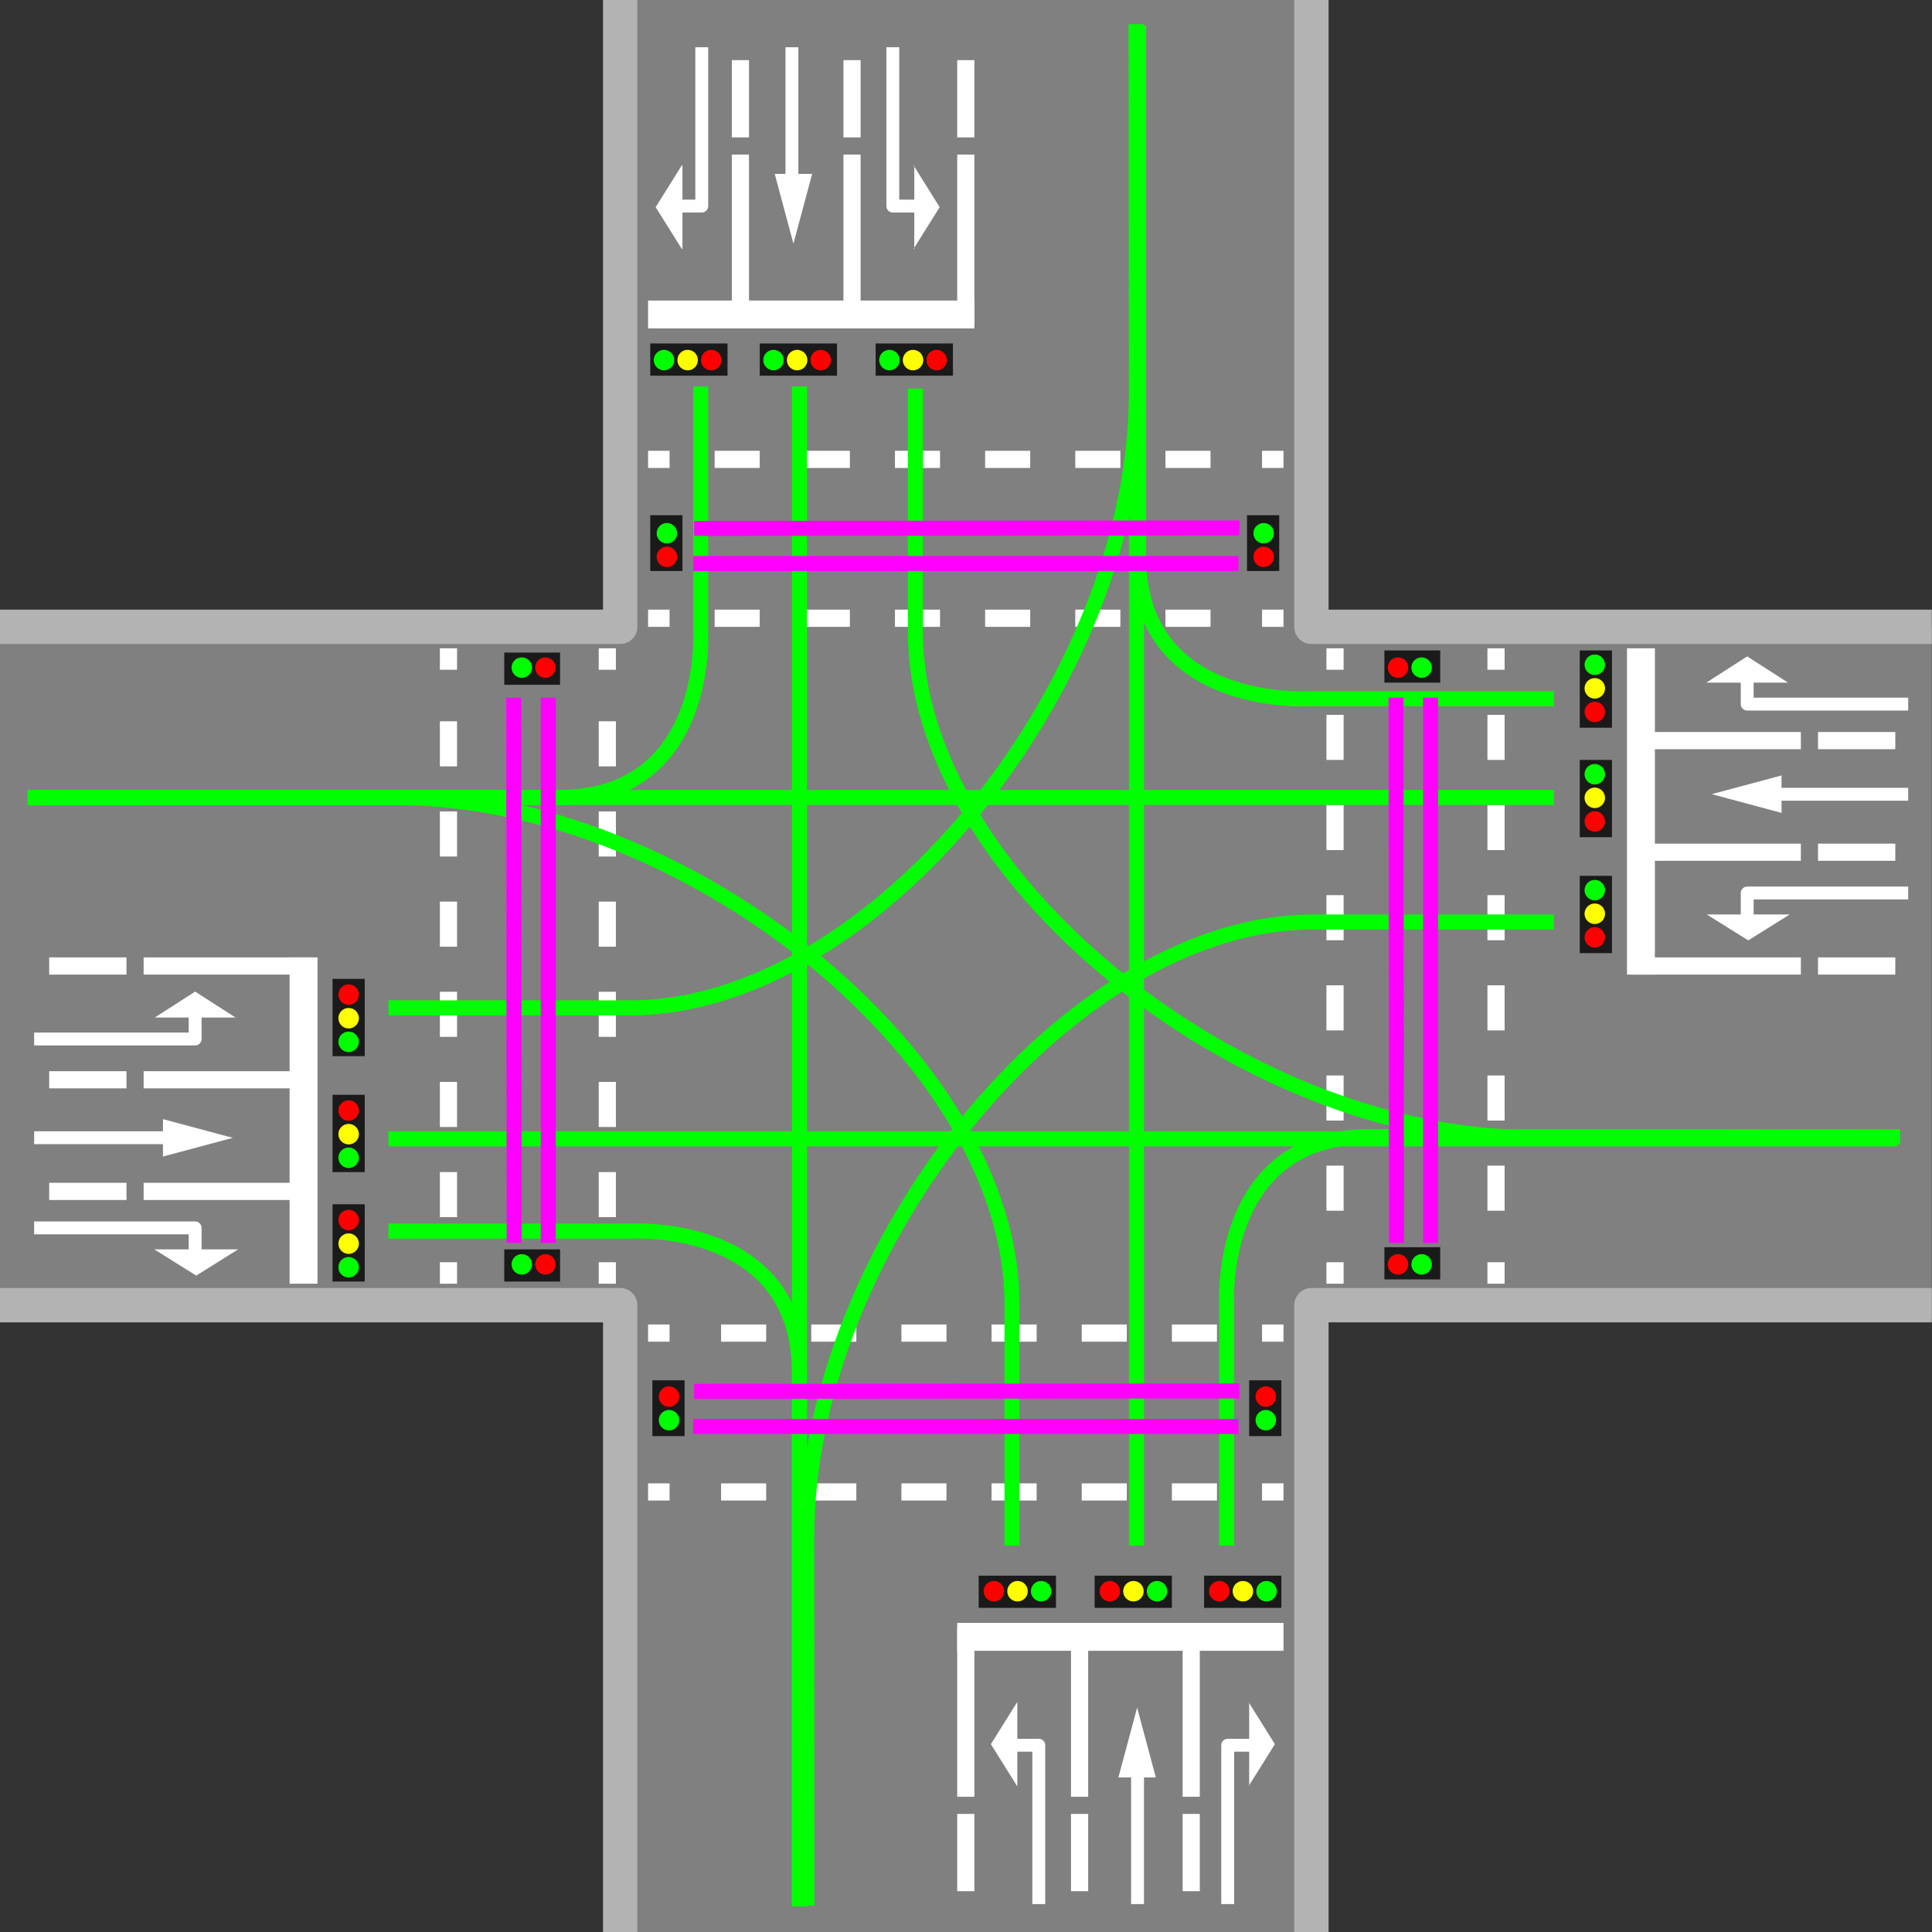 <?xml version="1.0" encoding="utf-8"?>
<!-- Generator: Adobe Illustrator 15.0.0, SVG Export Plug-In . SVG Version: 6.00 Build 0)  -->
<!DOCTYPE svg PUBLIC "-//W3C//DTD SVG 1.1//EN" "http://www.w3.org/Graphics/SVG/1.1/DTD/svg11.dtd">
<svg version="1.1" xmlns="http://www.w3.org/2000/svg" xmlns:xlink="http://www.w3.org/1999/xlink" x="0px" y="0px" width="900px"
	 height="900px" viewBox="0 0 900 900" enable-background="new 0 0 900 900" xml:space="preserve">
<rect x="0" y="0" width="900" height="900" fill="#333333" stroke="none"/>
<g id="intersection">
	<rect x="-0.091" y="292" fill="#808080" width="900" height="322"/>
	<rect x="288.909" fill="#808080" width="322" height="900"/>
	<polyline fill="none" stroke="#B3B3B3" stroke-width="16" stroke-linejoin="round" stroke-miterlimit="10" points="-0.091,292 
		288.909,292 288.909,0 	"/>
	<polyline fill="none" stroke="#B3B3B3" stroke-width="16" stroke-linejoin="round" stroke-miterlimit="10" points="899.909,608 
		610.909,608 610.909,900 	"/>
	<polyline fill="none" stroke="#B3B3B3" stroke-width="16" stroke-linejoin="round" stroke-miterlimit="10" points="-0.091,608 
		288.909,608 288.909,900 	"/>
	<polyline fill="none" stroke="#B3B3B3" stroke-width="16" stroke-linejoin="round" stroke-miterlimit="10" points="899.909,292 
		610.909,292 610.909,0 	"/>
</g>
<g id="lane-marking">
	
		<line fill="none" stroke="#FFFFFF" stroke-width="8" stroke-linejoin="round" stroke-miterlimit="10" x1="22.909" y1="450" x2="58.909" y2="450"/>
	<g id="left-left-arrow">
		<g>
			<polyline fill="none" stroke="#FFFFFF" stroke-width="6" stroke-linejoin="round" points="15.909,484 90.909,484 90.909,471 			
				"/>
			<g>
				<polygon fill="#FFFFFF" points="71.909,474.124 90.908,461.928 109.909,474.124 109.909,474 71.909,474 				"/>
			</g>
		</g>
	</g>
	<g id="left-right-arrow">
		<g>
			<polyline fill="none" stroke="#FFFFFF" stroke-width="6" stroke-linejoin="round" points="15.909,572 90.909,572 90.909,585 			
				"/>
			<g>
				<polygon fill="#FFFFFF" points="110.909,582.027 91.411,594.224 71.909,582.027 71.909,582 110.909,582 				"/>
			</g>
		</g>
	</g>
	<g id="left-straight-arrow">
		<g>
			<line fill="none" stroke="#FFFFFF" stroke-width="6" stroke-linejoin="round" x1="15.909" y1="530" x2="81.909" y2="530"/>
			<g>
				<polygon fill="#FFFFFF" points="75.909,538.764 108.432,530.054 75.909,521.332 				"/>
			</g>
		</g>
	</g>
	
		<line fill="none" stroke="#FFFFFF" stroke-width="8" stroke-linejoin="round" stroke-miterlimit="10" x1="22.909" y1="503" x2="58.909" y2="503"/>
	
		<line fill="none" stroke="#FFFFFF" stroke-width="8" stroke-linejoin="round" stroke-miterlimit="10" x1="22.909" y1="555" x2="58.909" y2="555"/>
	<g>
		<g>
			<line fill="none" stroke="#FFFFFF" stroke-width="8" stroke-linejoin="round" x1="208.909" y1="598" x2="208.909" y2="588"/>
			
				<line fill="none" stroke="#FFFFFF" stroke-width="8" stroke-linejoin="round" stroke-dasharray="21,21" x1="208.909" y1="567" x2="208.909" y2="322"/>
			<line fill="none" stroke="#FFFFFF" stroke-width="8" stroke-linejoin="round" x1="208.909" y1="312" x2="208.909" y2="302"/>
		</g>
	</g>
	<g>
		<g>
			<line fill="none" stroke="#FFFFFF" stroke-width="8" stroke-linejoin="round" x1="282.909" y1="598" x2="282.909" y2="588"/>
			
				<line fill="none" stroke="#FFFFFF" stroke-width="8" stroke-linejoin="round" stroke-dasharray="21,21" x1="282.909" y1="567" x2="282.909" y2="322"/>
			<line fill="none" stroke="#FFFFFF" stroke-width="8" stroke-linejoin="round" x1="282.909" y1="312" x2="282.909" y2="302"/>
		</g>
	</g>
	
		<line fill="none" stroke="#FFFFFF" stroke-width="8" stroke-linejoin="round" stroke-miterlimit="10" x1="66.909" y1="450" x2="145.909" y2="450"/>
	<g>
		<rect x="134.909" y="446" fill="#FFFFFF" width="13" height="152"/>
	</g>
	
		<line fill="none" stroke="#FFFFFF" stroke-width="8" stroke-linejoin="round" stroke-miterlimit="10" x1="141.909" y1="503" x2="66.909" y2="503"/>
	
		<line fill="none" stroke="#FFFFFF" stroke-width="8" stroke-linejoin="round" stroke-miterlimit="10" x1="141.909" y1="555" x2="66.909" y2="555"/>
	
		<line fill="none" stroke="#FFFFFF" stroke-width="8" stroke-linejoin="round" stroke-miterlimit="10" x1="882.909" y1="450" x2="846.909" y2="450"/>
	<g id="right-left-arrow">
		<g>
			<polyline fill="none" stroke="#FFFFFF" stroke-width="6" stroke-linejoin="round" points="888.909,416 813.909,416 813.909,429 
							"/>
			<g>
				<polygon fill="#FFFFFF" points="833.909,425.875 814.411,438.071 794.909,425.875 794.909,426 833.909,426 				"/>
			</g>
		</g>
	</g>
	<g id="right-right-arrow">
		<g>
			<polyline fill="none" stroke="#FFFFFF" stroke-width="6" stroke-linejoin="round" points="888.909,328 813.909,328 813.909,315 
							"/>
			<g>
				<polygon fill="#FFFFFF" points="794.909,317.972 813.907,305.776 832.909,317.972 832.909,318 794.909,318 				"/>
			</g>
		</g>
	</g>
	<g id="right-straight-arrow">
		<g>
			<line fill="none" stroke="#FFFFFF" stroke-width="6" stroke-linejoin="round" x1="888.909" y1="370" x2="823.909" y2="370"/>
			<g>
				<polygon fill="#FFFFFF" points="829.909,361.236 797.387,369.946 829.909,378.667 				"/>
			</g>
		</g>
	</g>
	
		<line fill="none" stroke="#FFFFFF" stroke-width="8" stroke-linejoin="round" stroke-miterlimit="10" x1="882.909" y1="397" x2="846.909" y2="397"/>
	
		<line fill="none" stroke="#FFFFFF" stroke-width="8" stroke-linejoin="round" stroke-miterlimit="10" x1="882.909" y1="345" x2="846.909" y2="345"/>
	<g>
		<g>
			<line fill="none" stroke="#FFFFFF" stroke-width="8" stroke-linejoin="round" x1="696.909" y1="302" x2="696.909" y2="312"/>
			
				<line fill="none" stroke="#FFFFFF" stroke-width="8" stroke-linejoin="round" stroke-dasharray="21,21" x1="696.909" y1="333" x2="696.909" y2="578"/>
			<line fill="none" stroke="#FFFFFF" stroke-width="8" stroke-linejoin="round" x1="696.909" y1="588" x2="696.909" y2="598"/>
		</g>
	</g>
	<g>
		<g>
			<line fill="none" stroke="#FFFFFF" stroke-width="8" stroke-linejoin="round" x1="621.909" y1="302" x2="621.909" y2="312"/>
			
				<line fill="none" stroke="#FFFFFF" stroke-width="8" stroke-linejoin="round" stroke-dasharray="21,21" x1="621.909" y1="333" x2="621.909" y2="578"/>
			<line fill="none" stroke="#FFFFFF" stroke-width="8" stroke-linejoin="round" x1="621.909" y1="588" x2="621.909" y2="598"/>
		</g>
	</g>
	
		<line fill="none" stroke="#FFFFFF" stroke-width="8" stroke-linejoin="round" stroke-miterlimit="10" x1="838.909" y1="450" x2="759.909" y2="450"/>
	<g>
		<rect x="757.909" y="302" fill="#FFFFFF" width="13" height="152"/>
	</g>
	
		<line fill="none" stroke="#FFFFFF" stroke-width="8" stroke-linejoin="round" stroke-miterlimit="10" x1="763.909" y1="397" x2="838.909" y2="397"/>
	
		<line fill="none" stroke="#FFFFFF" stroke-width="8" stroke-linejoin="round" stroke-miterlimit="10" x1="763.909" y1="345" x2="838.909" y2="345"/>
	
		<line fill="none" stroke="#FFFFFF" stroke-width="8" stroke-linejoin="round" stroke-miterlimit="10" x1="449.909" y1="28" x2="449.909" y2="64"/>
	<g id="top-left-arrow">
		<g>
			<polyline fill="none" stroke="#FFFFFF" stroke-width="6" stroke-linejoin="round" points="415.909,22 415.909,96 427.909,96 			
				"/>
			<g>
				<polygon fill="#FFFFFF" points="425.538,77 437.734,96.499 425.538,116 425.909,116 425.909,77 				"/>
			</g>
		</g>
	</g>
	<g id="top-right-arrow">
		<g>
			<polyline fill="none" stroke="#FFFFFF" stroke-width="6" stroke-linejoin="round" points="326.909,22 326.909,96 314.909,96 			
				"/>
			<g>
				<polygon fill="#FFFFFF" points="317.635,116 305.439,96.501 317.635,77 317.909,77 317.909,116 				"/>
			</g>
		</g>
	</g>
	<g id="top-straight-arrow">
		<g>
			<line fill="none" stroke="#FFFFFF" stroke-width="6" stroke-linejoin="round" x1="368.909" y1="22" x2="368.909" y2="87"/>
			<g>
				<polygon fill="#FFFFFF" points="360.899,81 369.609,113.522 378.331,81 				"/>
			</g>
		</g>
	</g>
	
		<line fill="none" stroke="#FFFFFF" stroke-width="8" stroke-linejoin="round" stroke-miterlimit="10" x1="396.909" y1="28" x2="396.909" y2="64"/>
	
		<line fill="none" stroke="#FFFFFF" stroke-width="8" stroke-linejoin="round" stroke-miterlimit="10" x1="344.909" y1="28" x2="344.909" y2="64"/>
	<g>
		<g>
			<line fill="none" stroke="#FFFFFF" stroke-width="8" stroke-linejoin="round" x1="301.909" y1="214" x2="311.909" y2="214"/>
			
				<line fill="none" stroke="#FFFFFF" stroke-width="8" stroke-linejoin="round" stroke-dasharray="21,21" x1="332.909" y1="214" x2="576.909" y2="214"/>
			<line fill="none" stroke="#FFFFFF" stroke-width="8" stroke-linejoin="round" x1="587.909" y1="214" x2="597.909" y2="214"/>
		</g>
	</g>
	<g>
		<g>
			<line fill="none" stroke="#FFFFFF" stroke-width="8" stroke-linejoin="round" x1="301.909" y1="288" x2="311.909" y2="288"/>
			
				<line fill="none" stroke="#FFFFFF" stroke-width="8" stroke-linejoin="round" stroke-dasharray="21,21" x1="332.909" y1="288" x2="576.909" y2="288"/>
			<line fill="none" stroke="#FFFFFF" stroke-width="8" stroke-linejoin="round" x1="587.909" y1="288" x2="597.909" y2="288"/>
		</g>
	</g>
	
		<line fill="none" stroke="#FFFFFF" stroke-width="8" stroke-linejoin="round" stroke-miterlimit="10" x1="449.909" y1="72" x2="449.909" y2="151"/>
	<g>
		<rect x="301.909" y="140" fill="#FFFFFF" width="152" height="13"/>
	</g>
	
		<line fill="none" stroke="#FFFFFF" stroke-width="8" stroke-linejoin="round" stroke-miterlimit="10" x1="396.909" y1="147" x2="396.909" y2="72"/>
	
		<line fill="none" stroke="#FFFFFF" stroke-width="8" stroke-linejoin="round" stroke-miterlimit="10" x1="344.909" y1="147" x2="344.909" y2="72"/>
	
		<line fill="none" stroke="#FFFFFF" stroke-width="8" stroke-linejoin="round" stroke-miterlimit="10" x1="449.909" y1="881" x2="449.909" y2="845"/>
	<g id="bottom-left-arrow">
		<g>
			<polyline fill="none" stroke="#FFFFFF" stroke-width="6" stroke-linejoin="round" points="483.909,887 483.909,813 470.909,813 
							"/>
			<g>
				<polygon fill="#FFFFFF" points="473.788,832 461.591,812.502 473.788,793 473.909,793 473.909,832 				"/>
			</g>
		</g>
	</g>
	<g id="bottom-right-arrow">
		<g>
			<polyline fill="none" stroke="#FFFFFF" stroke-width="6" stroke-linejoin="round" points="571.909,887 571.909,813 584.909,813 
							"/>
			<g>
				<polygon fill="#FFFFFF" points="581.69,793 593.887,812.498 581.69,832 581.909,832 581.909,793 				"/>
			</g>
		</g>
	</g>
	<g id="bottom-straight-arrow">
		<g>
			<line fill="none" stroke="#FFFFFF" stroke-width="6" stroke-linejoin="round" x1="529.909" y1="887" x2="529.909" y2="822"/>
			<g>
				<polygon fill="#FFFFFF" points="538.427,828 529.717,795.478 520.995,828 				"/>
			</g>
		</g>
	</g>
	
		<line fill="none" stroke="#FFFFFF" stroke-width="8" stroke-linejoin="round" stroke-miterlimit="10" x1="502.909" y1="881" x2="502.909" y2="845"/>
	
		<line fill="none" stroke="#FFFFFF" stroke-width="8" stroke-linejoin="round" stroke-miterlimit="10" x1="554.909" y1="881" x2="554.909" y2="845"/>
	<g>
		<g>
			<line fill="none" stroke="#FFFFFF" stroke-width="8" stroke-linejoin="round" x1="597.909" y1="695" x2="587.909" y2="695"/>
			
				<line fill="none" stroke="#FFFFFF" stroke-width="8" stroke-linejoin="round" stroke-dasharray="21,21" x1="566.909" y1="695" x2="321.909" y2="695"/>
			<line fill="none" stroke="#FFFFFF" stroke-width="8" stroke-linejoin="round" x1="311.909" y1="695" x2="301.909" y2="695"/>
		</g>
	</g>
	<g>
		<g>
			<line fill="none" stroke="#FFFFFF" stroke-width="8" stroke-linejoin="round" x1="597.909" y1="621" x2="587.909" y2="621"/>
			
				<line fill="none" stroke="#FFFFFF" stroke-width="8" stroke-linejoin="round" stroke-dasharray="21,21" x1="566.909" y1="621" x2="321.909" y2="621"/>
			<line fill="none" stroke="#FFFFFF" stroke-width="8" stroke-linejoin="round" x1="311.909" y1="621" x2="301.909" y2="621"/>
		</g>
	</g>
	
		<line fill="none" stroke="#FFFFFF" stroke-width="8" stroke-linejoin="round" stroke-miterlimit="10" x1="449.909" y1="837" x2="449.909" y2="758"/>
	<g>
		<rect x="445.909" y="756" fill="#FFFFFF" width="152" height="13"/>
	</g>
	
		<line fill="none" stroke="#FFFFFF" stroke-width="8" stroke-linejoin="round" stroke-miterlimit="10" x1="502.909" y1="762" x2="502.909" y2="837"/>
	
		<line fill="none" stroke="#FFFFFF" stroke-width="8" stroke-linejoin="round" stroke-miterlimit="10" x1="554.909" y1="762" x2="554.909" y2="837"/>
</g>
<g id="traffic-lights">
	<g id="A-left-left">
		<g>
			<rect x="154.909" y="456" fill="#1A1A1A" width="15" height="36"/>
			<circle fill="#FF0000" cx="162.409" cy="463.334" r="4.777"/>
			<circle fill="#FFFF00" cx="162.409" cy="474.334" r="4.777"/>
			<circle fill="#00FF00" cx="162.409" cy="485.334" r="4.777"/>
		</g>
	</g>
	<g id="B-left-straight">
		<g>
			<rect x="154.909" y="510" fill="#1A1A1A" width="15" height="36"/>
			<circle fill="#FF0000" cx="162.409" cy="517.334" r="4.777"/>
			<circle fill="#FFFF00" cx="162.409" cy="528.334" r="4.777"/>
			<circle fill="#00FF00" cx="162.409" cy="539.334" r="4.777"/>
		</g>
	</g>
	<g id="C-left-right">
		<g>
			<rect x="154.909" y="561" fill="#1A1A1A" width="15" height="36"/>
			<circle fill="#FF0000" cx="162.409" cy="568.334" r="4.777"/>
			<circle fill="#FFFF00" cx="162.409" cy="579.334" r="4.777"/>
			<circle fill="#00FF00" cx="162.409" cy="590.334" r="4.777"/>
		</g>
	</g>
	<g id="D-left-pedestrian">
		<g>
			<rect x="234.909" y="582" fill="#1A1A1A" width="26" height="15"/>
			<circle fill="#FF0000" cx="254.075" cy="589" r="4.777"/>
			<circle fill="#00FF00" cx="243.075" cy="589" r="4.777"/>
		</g>
		<g>
			<rect x="234.909" y="304" fill="#1A1A1A" width="26" height="15"/>
			<circle fill="#FF0000" cx="254.075" cy="311" r="4.777"/>
			<circle fill="#00FF00" cx="243.075" cy="311" r="4.777"/>
		</g>
	</g>
	<g id="E-bottom-left">
		<g>
			<rect x="455.909" y="734" fill="#1A1A1A" width="36" height="15"/>
			<circle fill="#FF0000" cx="462.997" cy="741.254" r="4.777"/>
			<circle fill="#FFFF00" cx="473.997" cy="741.254" r="4.777"/>
			<circle fill="#00FF00" cx="484.997" cy="741.254" r="4.777"/>
		</g>
	</g>
	<g id="F-bottom-straight">
		<g>
			<rect x="509.909" y="734" fill="#1A1A1A" width="36" height="15"/>
			<circle fill="#FF0000" cx="516.997" cy="741.254" r="4.777"/>
			<circle fill="#FFFF00" cx="527.997" cy="741.254" r="4.777"/>
			<circle fill="#00FF00" cx="538.997" cy="741.254" r="4.777"/>
		</g>
	</g>
	<g id="G-bottom-right">
		<g>
			<rect x="560.909" y="734" fill="#1A1A1A" width="36" height="15"/>
			<circle fill="#FF0000" cx="567.997" cy="741.254" r="4.777"/>
			<circle fill="#FFFF00" cx="578.997" cy="741.254" r="4.777"/>
			<circle fill="#00FF00" cx="589.997" cy="741.254" r="4.777"/>
		</g>
	</g>
	<g id="H-bottom-pedestrian">
		<g>
			<rect x="581.909" y="643" fill="#1A1A1A" width="15" height="26"/>
			<circle fill="#FF0000" cx="589.663" cy="650.588" r="4.777"/>
			<circle fill="#00FF00" cx="589.663" cy="661.588" r="4.777"/>
		</g>
		<g>
			<rect x="303.909" y="643" fill="#1A1A1A" width="15" height="26"/>
			<circle fill="#FF0000" cx="311.663" cy="650.588" r="4.777"/>
			<circle fill="#00FF00" cx="311.663" cy="661.588" r="4.777"/>
		</g>
	</g>
	<g id="I-right-left">
		<g>
			<rect x="735.909" y="408" fill="#1A1A1A" width="15" height="36"/>
			<circle fill="#FF0000" cx="742.917" cy="436.666" r="4.777"/>
			<circle fill="#FFFF00" cx="742.917" cy="425.666" r="4.777"/>
			<circle fill="#00FF00" cx="742.917" cy="414.666" r="4.777"/>
		</g>
	</g>
	<g id="J-right-straight">
		<g>
			<rect x="735.909" y="354" fill="#1A1A1A" width="15" height="36"/>
			<circle fill="#FF0000" cx="742.917" cy="382.666" r="4.777"/>
			<circle fill="#FFFF00" cx="742.917" cy="371.666" r="4.777"/>
			<circle fill="#00FF00" cx="742.917" cy="360.666" r="4.777"/>
		</g>
	</g>
	<g id="K-right-right">
		<g>
			<rect x="735.909" y="303" fill="#1A1A1A" width="15" height="36"/>
			<circle fill="#FF0000" cx="742.917" cy="331.666" r="4.777"/>
			<circle fill="#FFFF00" cx="742.917" cy="320.666" r="4.777"/>
			<circle fill="#00FF00" cx="742.917" cy="309.666" r="4.777"/>
		</g>
	</g>
	<g id="L-right-pedestrian">
		<g>
			<rect x="644.909" y="303" fill="#1A1A1A" width="26" height="15"/>
			<circle fill="#FF0000" cx="651.251" cy="311" r="4.777"/>
			<circle fill="#00FF00" cx="662.251" cy="311" r="4.777"/>
		</g>
		<g>
			<rect x="644.909" y="581" fill="#1A1A1A" width="26" height="15"/>
			<circle fill="#FF0000" cx="651.251" cy="589" r="4.777"/>
			<circle fill="#00FF00" cx="662.251" cy="589" r="4.777"/>
		</g>
	</g>
	<g id="M-top-left">
		<g>
			<rect x="407.909" y="160" fill="#1A1A1A" width="36" height="15"/>
			<circle fill="#FF0000" cx="436.329" cy="167.746" r="4.777"/>
			<circle fill="#FFFF00" cx="425.329" cy="167.746" r="4.777"/>
			<circle fill="#00FF00" cx="414.329" cy="167.746" r="4.777"/>
		</g>
	</g>
	<g id="N-top-straight">
		<g>
			<rect x="353.909" y="160" fill="#1A1A1A" width="36" height="15"/>
			<circle fill="#FF0000" cx="382.329" cy="167.746" r="4.777"/>
			<circle fill="#FFFF00" cx="371.329" cy="167.746" r="4.777"/>
			<circle fill="#00FF00" cx="360.329" cy="167.746" r="4.777"/>
		</g>
	</g>
	<g id="O-top-right">
		<g>
			<rect x="302.909" y="160" fill="#1A1A1A" width="36" height="15"/>
			<circle fill="#FF0000" cx="331.329" cy="167.746" r="4.777"/>
			<circle fill="#FFFF00" cx="320.329" cy="167.746" r="4.777"/>
			<circle fill="#00FF00" cx="309.329" cy="167.746" r="4.777"/>
		</g>
	</g>
	<g id="P-top-pedestrian">
		<g>
			<rect x="302.909" y="240" fill="#1A1A1A" width="15" height="26"/>
			<circle fill="#FF0000" cx="310.663" cy="259.412" r="4.777"/>
			<circle fill="#00FF00" cx="310.663" cy="248.412" r="4.777"/>
		</g>
		<g>
			<rect x="580.909" y="240" fill="#1A1A1A" width="15" height="26"/>
			<circle fill="#FF0000" cx="588.663" cy="259.412" r="4.777"/>
			<circle fill="#00FF00" cx="588.663" cy="248.412" r="4.777"/>
		</g>
	</g>
</g>
<g id="traffic-lanes">
	<g id="top">
		<path id="top-right" fill="none" stroke="#00FF00" stroke-width="7" stroke-linejoin="round" stroke-miterlimit="10" d="
			M326.409,180v114.412c0,0,4.438,77.088-66.175,77.088s-247.325,0-247.325,0"/>
		
			<line id="top-straight" fill="none" stroke="#00FF00" stroke-width="7" stroke-linejoin="round" stroke-miterlimit="10" x1="372.409" y1="888" x2="372.409" y2="180"/>
		<path id="top-left" fill="none" stroke="#00FF00" stroke-width="7" stroke-linejoin="round" stroke-miterlimit="10" d="
			M885.159,529.584c0,0-102.004,0.29-171.564,0.29c-135.979,0-287.186-122.375-287.186-235.578c0-70.614,0-113.296,0-113.296"/>
	</g>
	<g id="left">
		<path id="left-right" fill="none" stroke="#00FF00" stroke-width="7" stroke-linejoin="round" stroke-miterlimit="10" d="
			M180.909,573.5h113.941c0,0,77.559-4.467,77.559,66.146s0,248.354,0,248.354"/>
		
			<line id="left-straight" fill="none" stroke="#00FF00" stroke-width="7" stroke-linejoin="round" stroke-miterlimit="10" x1="180.909" y1="530.5" x2="883.909" y2="530.5"/>
		<path id="left-left" fill="none" stroke="#00FF00" stroke-width="7" stroke-linejoin="round" stroke-miterlimit="10" d="
			M529.243,11.249c0,0,0.166,101.755,0.166,171.315c0,135.979-122.5,286.936-235.703,286.936c-70.613,0-112.797,0-112.797,0"/>
	</g>
	<g id="right">
		<path id="right-right" fill="none" stroke="#00FF00" stroke-width="7" stroke-linejoin="round" stroke-miterlimit="10" d="
			M723.909,325.5h-115c0,0-78.5,4.525-78.5-66.088s0-247.412,0-247.412"/>
		
			<line id="right-straight" fill="none" stroke="#00FF00" stroke-width="7" stroke-linejoin="round" stroke-miterlimit="10" x1="12.909" y1="371.5" x2="723.909" y2="371.5"/>
		<path id="right-left" fill="none" stroke="#00FF00" stroke-width="7" stroke-linejoin="round" stroke-miterlimit="10" d="
			M375.825,887.625c0,0-0.041-101.691-0.041-171.252c0-135.979,122.625-286.873,235.828-286.873c70.613,0,112.297,0,112.297,0"/>
	</g>
	<g id="bottom">
		<path id="bottom-right" fill="none" stroke="#00FF00" stroke-width="7" stroke-linejoin="round" stroke-miterlimit="10" d="
			M571.409,720V607.529c0,0-4.496-78.029,66.117-78.029s247.383,0,247.383,0"/>
		<path id="bottom-left" fill="none" stroke="#00FF00" stroke-width="7" stroke-linejoin="round" stroke-miterlimit="10" d="
			M12.909,371.666c0,0,101.879-0.166,171.439-0.166c135.98,0,287.061,122.5,287.061,235.703c0,70.613,0,112.797,0,112.797"/>
		
			<line id="bottom-straight" fill="none" stroke="#00FF00" stroke-width="7" stroke-linejoin="round" stroke-miterlimit="10" x1="529.409" y1="720" x2="529.409" y2="12"/>
	</g>
	<g id="pedestrians">
		<g id="top_1_">
			
				<line fill="none" stroke="#FF00FF" stroke-width="7" stroke-linejoin="round" stroke-miterlimit="10" x1="322.909" y1="262.5" x2="576.909" y2="262.5"/>
			
				<line fill="none" stroke="#FF00FF" stroke-width="7" stroke-linejoin="round" stroke-miterlimit="10" x1="323.356" y1="246.157" x2="577.356" y2="245.947"/>
		</g>
		<g id="left_1_">
			
				<line fill="none" stroke="#FF00FF" stroke-width="7" stroke-linejoin="round" stroke-miterlimit="10" x1="255.409" y1="579" x2="255.409" y2="325"/>
			
				<line fill="none" stroke="#FF00FF" stroke-width="7" stroke-linejoin="round" stroke-miterlimit="10" x1="239.514" y1="579" x2="239.304" y2="325"/>
		</g>
		<g id="right_1_">
			
				<line fill="none" stroke="#FF00FF" stroke-width="7" stroke-linejoin="round" stroke-miterlimit="10" x1="666.409" y1="579" x2="666.409" y2="325"/>
			
				<line fill="none" stroke="#FF00FF" stroke-width="7" stroke-linejoin="round" stroke-miterlimit="10" x1="650.515" y1="579" x2="650.304" y2="325"/>
		</g>
		<g id="bottom_1_">
			
				<line fill="none" stroke="#FF00FF" stroke-width="7" stroke-linejoin="round" stroke-miterlimit="10" x1="322.909" y1="664.5" x2="576.909" y2="664.5"/>
			
				<line fill="none" stroke="#FF00FF" stroke-width="7" stroke-linejoin="round" stroke-miterlimit="10" x1="323.356" y1="648.157" x2="577.356" y2="647.947"/>
		</g>
	</g>
</g>
</svg>
